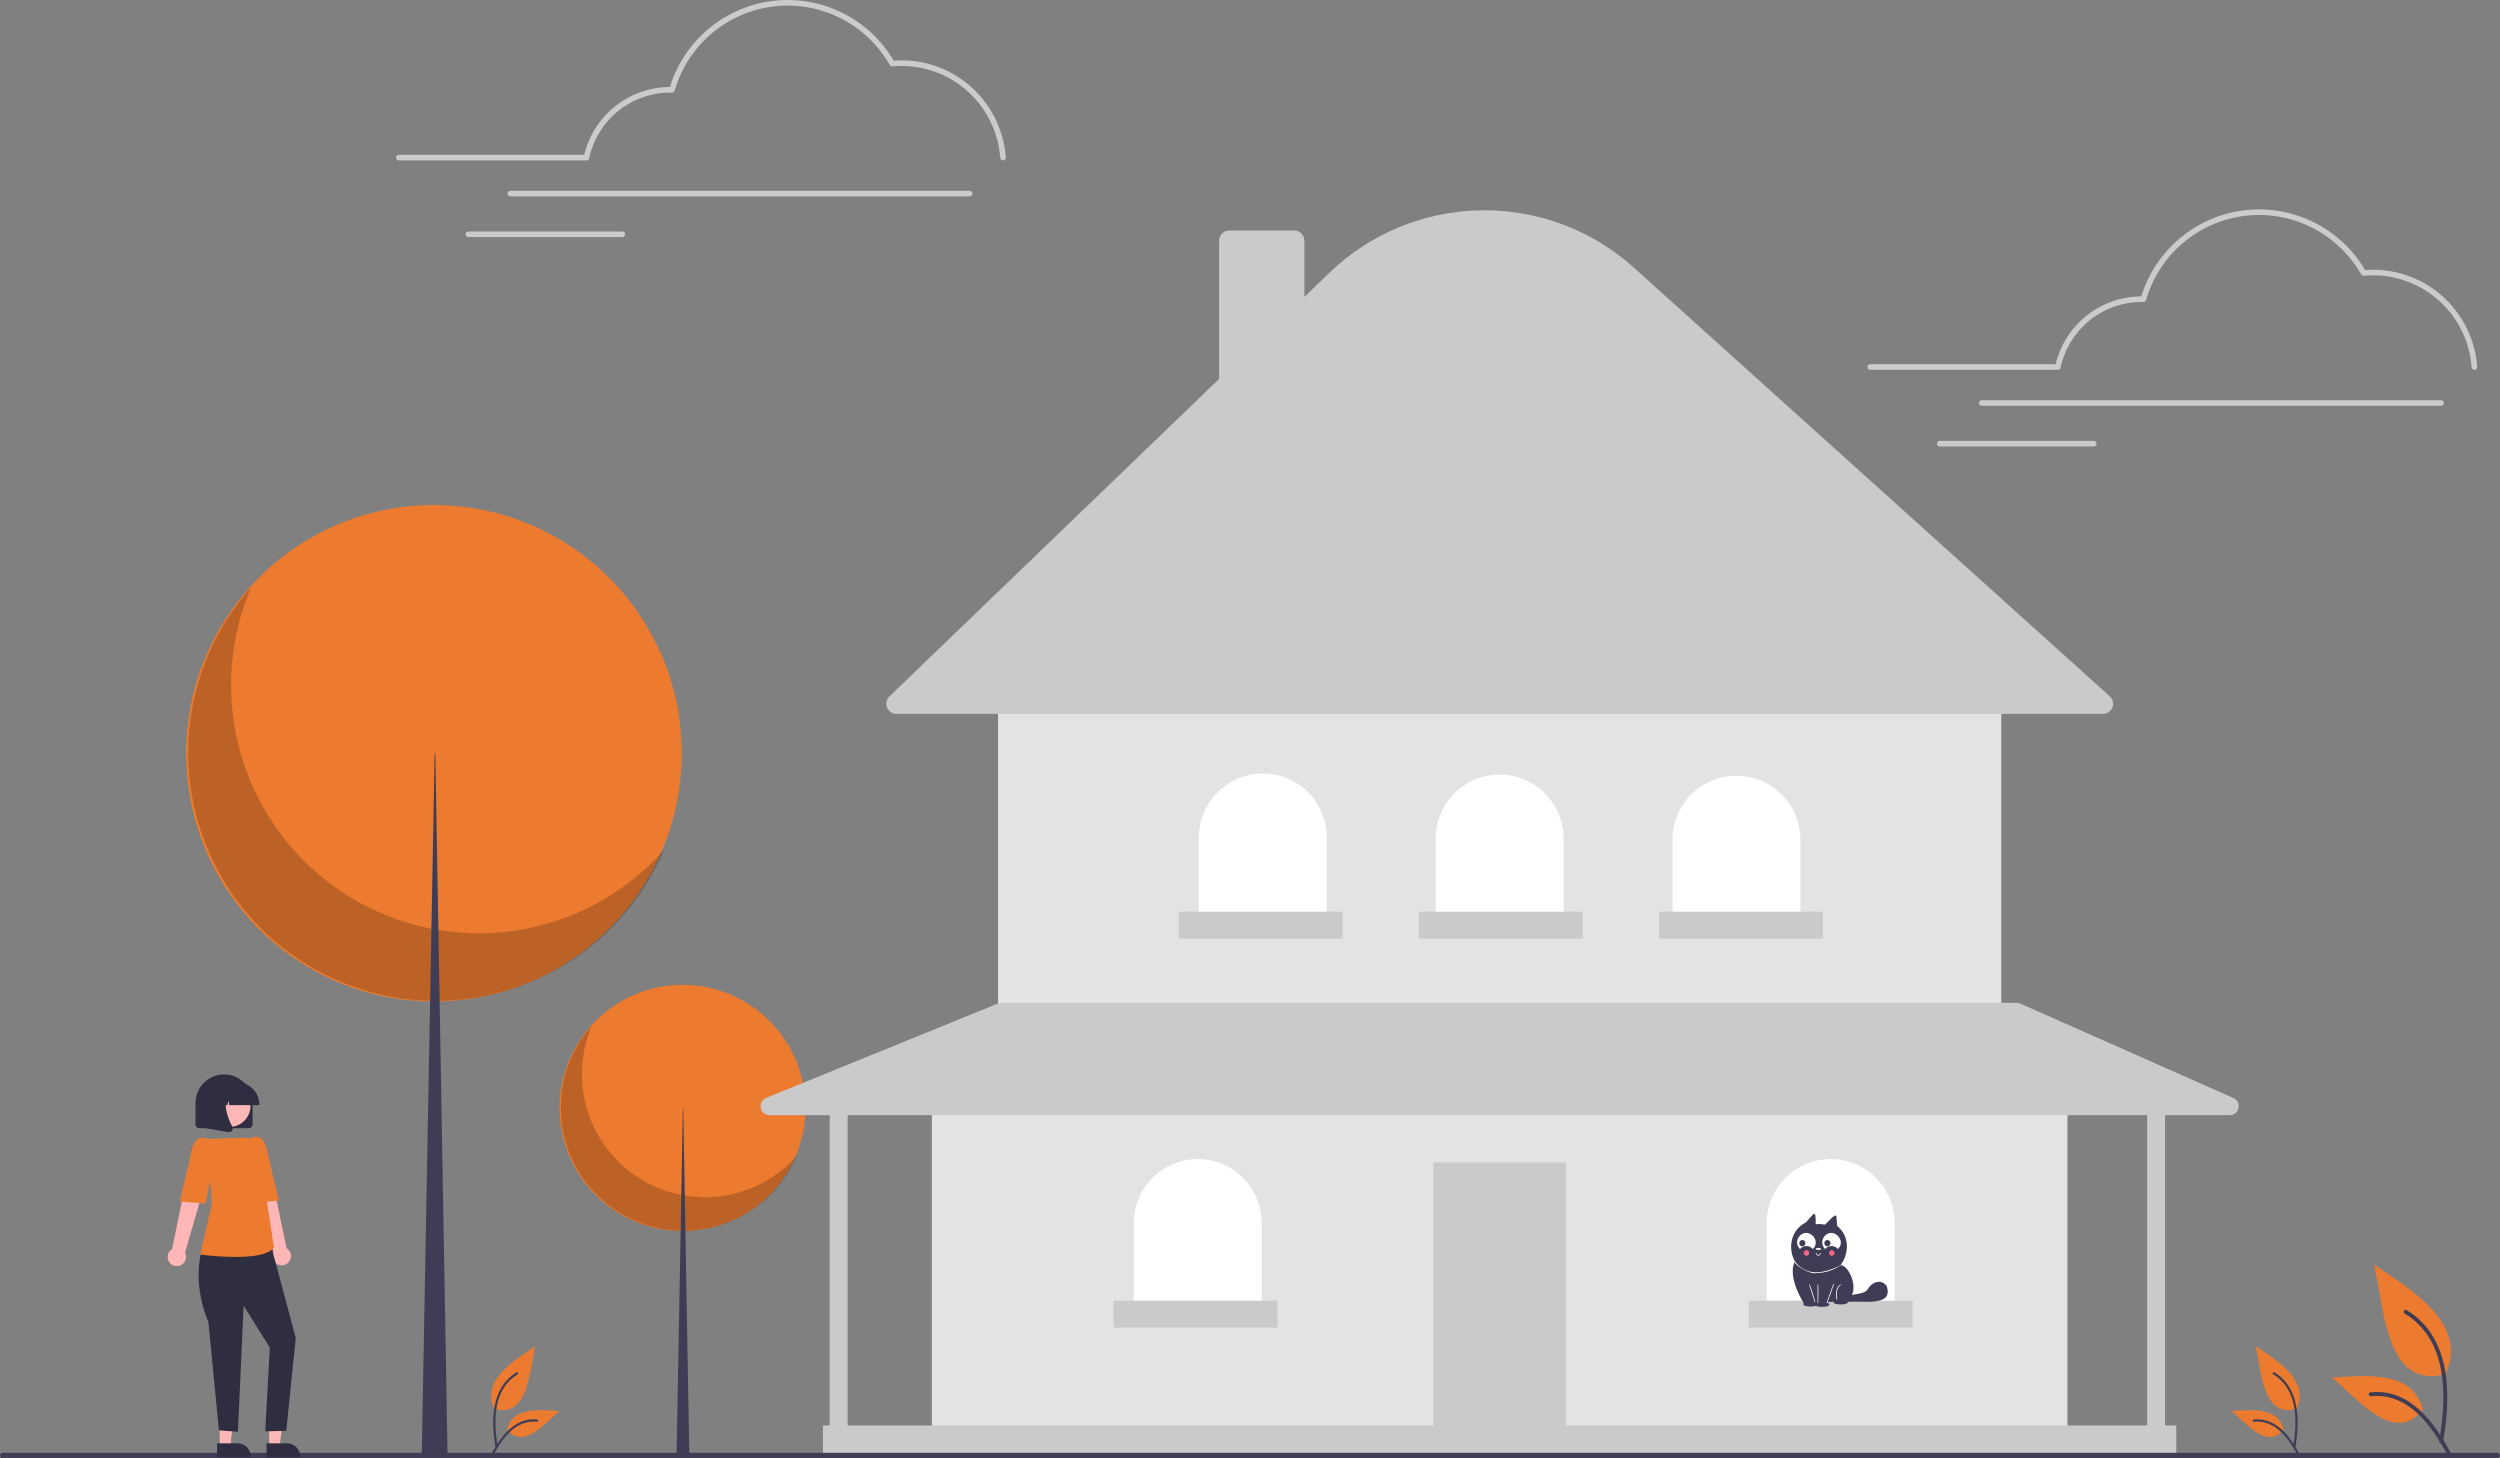 <svg width="240" height="140" viewBox="0 0 240 140" fill="none" xmlns="http://www.w3.org/2000/svg">
<rect x="0" y="0" width="240" height="140" fill="#808080" stroke="none"/>
<g clip-path="url(#clip0_2302:2382)">
<path d="M65.528 118.18C72.043 118.18 77.325 112.889 77.325 106.362C77.325 99.835 72.043 94.544 65.528 94.544C59.012 94.544 53.73 99.835 53.73 106.362C53.73 112.889 59.012 118.18 65.528 118.18Z" fill="#EC7B2F"/>
<path opacity="0.2" d="M56.818 98.468C55.717 101.047 55.568 103.934 56.396 106.612C57.225 109.291 58.977 111.587 61.34 113.091C63.703 114.594 66.523 115.207 69.296 114.82C72.068 114.432 74.613 113.07 76.475 110.976C75.803 112.552 74.797 113.962 73.527 115.109C72.256 116.256 70.752 117.113 69.119 117.62C67.485 118.127 65.761 118.273 64.066 118.046C62.37 117.819 60.744 117.226 59.301 116.308C57.857 115.389 56.63 114.167 55.705 112.726C54.779 111.285 54.177 109.66 53.941 107.963C53.705 106.266 53.84 104.538 54.337 102.899C54.833 101.259 55.68 99.748 56.818 98.468Z" fill="black"/>
<path d="M65.561 106.362H65.594L66.177 139.868H64.945L65.561 106.362Z" fill="#3F3D56"/>
<path d="M41.66 96.141C54.797 96.141 65.446 85.473 65.446 72.314C65.446 59.154 54.797 48.486 41.66 48.486C28.524 48.486 17.875 59.154 17.875 72.314C17.875 85.473 28.524 96.141 41.66 96.141Z" fill="#EC7B2F"/>
<path opacity="0.2" d="M24.097 56.399C21.879 61.598 21.578 67.418 23.248 72.819C24.919 78.219 28.452 82.849 33.216 85.881C37.98 88.912 43.666 90.148 49.256 89.367C54.846 88.586 59.976 85.839 63.731 81.617C62.376 84.793 60.347 87.637 57.786 89.95C55.225 92.263 52.193 93.99 48.899 95.013C45.605 96.035 42.129 96.328 38.711 95.871C35.293 95.414 32.015 94.218 29.104 92.366C26.193 90.514 23.719 88.05 21.853 85.145C19.988 82.24 18.774 78.963 18.298 75.542C17.822 72.121 18.094 68.637 19.095 65.332C20.097 62.026 21.803 58.978 24.097 56.399Z" fill="black"/>
<path d="M41.726 72.314H41.791L42.968 139.868H40.484L41.726 72.314Z" fill="#3F3D56"/>
<path d="M198.479 104.902H89.457V137.278H198.479V104.902Z" fill="#E3E3E3"/>
<path d="M150.321 111.593H137.609V137.278H150.321V111.593Z" fill="#CACACA"/>
<path d="M192.123 66.699H95.812V96.484H192.123V66.699Z" fill="#E3E3E3"/>
<path d="M201.886 68.534H86.048C85.854 68.534 85.665 68.476 85.505 68.367C85.345 68.259 85.221 68.105 85.148 67.925C85.076 67.746 85.059 67.548 85.1 67.359C85.14 67.169 85.236 66.996 85.376 66.862L117.035 36.378V23.1C117.035 22.843 117.137 22.596 117.319 22.413C117.501 22.231 117.747 22.129 118.004 22.129H124.252C124.509 22.129 124.756 22.231 124.938 22.413C125.119 22.596 125.222 22.843 125.222 23.1V28.495L127.613 26.192C131.526 22.424 136.718 20.279 142.145 20.189C147.572 20.099 152.831 22.069 156.867 25.705L202.534 66.84C202.68 66.972 202.783 67.144 202.829 67.335C202.875 67.526 202.862 67.727 202.791 67.91C202.721 68.094 202.597 68.251 202.435 68.363C202.274 68.474 202.082 68.534 201.886 68.534V68.534Z" fill="#CACACA"/>
<path d="M121.234 74.253C122.041 74.253 122.839 74.412 123.584 74.722C124.329 75.031 125.006 75.484 125.576 76.055C126.147 76.626 126.599 77.304 126.907 78.051C127.216 78.797 127.375 79.597 127.375 80.405V88.714H115.094V80.405C115.094 78.773 115.741 77.209 116.892 76.055C118.044 74.901 119.606 74.253 121.234 74.253Z" fill="white"/>
<path d="M143.965 74.361C144.771 74.361 145.57 74.52 146.315 74.829C147.06 75.139 147.737 75.592 148.307 76.163C148.877 76.734 149.329 77.412 149.638 78.159C149.947 78.905 150.105 79.705 150.105 80.513V88.822H137.824V80.513C137.824 79.705 137.983 78.905 138.292 78.159C138.6 77.412 139.053 76.734 139.623 76.163C140.193 75.592 140.87 75.139 141.615 74.829C142.36 74.52 143.158 74.361 143.965 74.361Z" fill="white"/>
<path d="M166.695 74.469C167.502 74.469 168.3 74.628 169.045 74.937C169.79 75.246 170.467 75.7 171.037 76.271C171.608 76.842 172.06 77.52 172.368 78.266C172.677 79.013 172.836 79.813 172.836 80.621V88.93H160.555V80.621C160.555 79.813 160.714 79.013 161.022 78.266C161.331 77.52 161.783 76.842 162.353 76.271C162.923 75.7 163.6 75.246 164.345 74.937C165.09 74.628 165.889 74.469 166.695 74.469Z" fill="white"/>
<path d="M175.746 111.269C177.375 111.269 178.937 111.917 180.088 113.071C181.24 114.225 181.887 115.789 181.887 117.421V125.73H169.605V117.421C169.605 115.789 170.252 114.225 171.404 113.071C172.556 111.917 174.117 111.269 175.746 111.269Z" fill="white"/>
<path d="M114.984 111.269C116.613 111.269 118.175 111.917 119.326 113.071C120.478 114.225 121.125 115.789 121.125 117.421V125.73H108.844V117.421C108.844 116.613 109.003 115.813 109.311 115.067C109.62 114.32 110.072 113.642 110.642 113.071C111.212 112.5 111.889 112.047 112.634 111.738C113.379 111.429 114.178 111.269 114.984 111.269Z" fill="white"/>
<path d="M214.403 105.408L193.951 96.343C193.841 96.294 193.723 96.269 193.603 96.269H96.135C96.024 96.269 95.913 96.29 95.81 96.332L73.549 105.397C73.364 105.473 73.211 105.61 73.115 105.786C73.02 105.963 72.989 106.166 73.028 106.363C73.066 106.559 73.171 106.736 73.326 106.864C73.48 106.991 73.674 107.061 73.874 107.061H79.649V136.846H79.003V139.868H208.925V136.846H207.847V107.061H214.054C214.251 107.061 214.443 106.993 214.597 106.868C214.75 106.743 214.856 106.569 214.897 106.376C214.938 106.182 214.911 105.98 214.821 105.804C214.731 105.628 214.583 105.488 214.403 105.408ZM206.124 136.846H81.373V107.061H206.124V136.846Z" fill="#CACACA"/>
<path d="M128.885 87.527H113.156V90.117H128.885V87.527Z" fill="#CACACA"/>
<path d="M151.939 87.527H136.211V90.117H151.939V87.527Z" fill="#CACACA"/>
<path d="M174.99 87.527H159.262V90.117H174.99V87.527Z" fill="#CACACA"/>
<path d="M183.611 124.867H167.883V127.457H183.611V124.867Z" fill="#CACACA"/>
<path d="M122.635 124.867H106.906V127.457H122.635V124.867Z" fill="#CACACA"/>
<path d="M239.736 140H0.264C0.194 140 0.127 139.972 0.077 139.923C0.028 139.873 0 139.806 0 139.736C0 139.665 0.028 139.598 0.077 139.549C0.127 139.499 0.194 139.471 0.264 139.471H239.736C239.806 139.471 239.873 139.499 239.923 139.549C239.972 139.598 240 139.665 240 139.736C240 139.806 239.972 139.873 239.923 139.923C239.873 139.972 239.806 140 239.736 140Z" fill="#3F3D56"/>
<path d="M176.368 117.693L176.293 116.763C176.197 116.398 175.287 117.543 175.179 117.568C174.892 117.507 174.597 117.494 174.305 117.528C174.344 115.86 174.088 116.617 173.344 117.369C170.947 118.586 171.826 122.431 174.555 122.451C177.044 122.596 178.282 119.208 176.368 117.693Z" fill="#3F3D56"/>
<path d="M176.704 121.465C177.696 121.449 178.945 124.938 176.593 124.956C175.376 124.965 173.221 125.203 173.221 125.203C173.221 125.203 171.547 122.685 172.293 121.119L176.704 121.465Z" fill="#3F3D56"/>
<path d="M174.52 123.308V125.116H175.363L176.032 123.275" fill="#3F3D56"/>
<path d="M175.366 125.149C175.349 125.13 174.454 125.19 174.489 125.116L174.489 123.308C174.639 123.066 174.519 125.106 174.555 125.083H175.343C175.382 125.06 175.964 123.209 176.046 123.244C176.05 123.246 176.054 123.248 176.057 123.251C176.061 123.254 176.063 123.257 176.065 123.261C176.067 123.265 176.068 123.27 176.068 123.274C176.068 123.278 176.068 123.283 176.066 123.287C176.035 123.309 175.429 125.16 175.366 125.149Z" fill="white"/>
<path d="M177.397 125.005C177.421 125.302 175.992 125.302 176.016 125.005C175.992 124.708 177.421 124.708 177.397 125.005Z" fill="#3F3D56"/>
<path d="M176.364 124.808C176.282 124.828 176.003 123.456 176.851 123.262C176.026 123.703 176.451 124.721 176.364 124.808Z" fill="white"/>
<path d="M177.535 124.506C177.53 124.5 177.527 124.493 177.523 124.486L177.414 124.49L177.535 124.506Z" fill="#3F3D56"/>
<path d="M181.119 123.462C180.633 122.738 179.694 123.067 179.327 123.729C178.891 124.528 177.03 123.934 177.262 125.007C178.425 124.761 181.864 125.602 181.119 123.462Z" fill="#3F3D56"/>
<path d="M174.411 122.213C173.648 122.362 172.302 121.415 172.266 121.136C172.262 121.128 172.261 121.119 172.263 121.111C172.265 121.103 172.27 121.096 172.277 121.091C172.285 121.087 172.293 121.085 172.302 121.087C172.31 121.089 172.317 121.094 172.322 121.101C172.582 121.471 172.939 121.76 173.354 121.937C173.998 122.263 175.173 122.27 176.733 121.448C176.052 121.929 175.244 122.195 174.411 122.213Z" fill="white"/>
<path d="M174.551 120.54C174.379 120.594 174.229 120.177 174.387 120.31C174.387 120.353 174.404 120.395 174.435 120.426C174.466 120.457 174.508 120.475 174.551 120.475C174.692 120.488 174.685 120.335 174.749 120.277C174.858 120.365 174.67 120.557 174.551 120.54Z" fill="white"/>
<path d="M174.239 125.011C174.174 125.02 173.712 123.36 173.681 123.335C173.679 123.326 173.679 123.317 173.683 123.31C173.687 123.302 173.694 123.296 173.703 123.293C173.789 123.259 174.231 124.946 174.27 124.968C174.272 124.973 174.272 124.978 174.271 124.983C174.27 124.988 174.268 124.993 174.265 124.997C174.262 125.001 174.258 125.005 174.254 125.007C174.249 125.009 174.244 125.011 174.239 125.011Z" fill="white"/>
<path d="M175.62 125.236C175.644 125.533 174.215 125.533 174.239 125.236C174.215 124.939 175.644 124.939 175.62 125.236Z" fill="#3F3D56"/>
<path d="M174.503 125.203C174.527 125.5 173.098 125.5 173.121 125.203C173.098 124.906 174.527 124.906 174.503 125.203Z" fill="#3F3D56"/>
<path d="M174.831 119.898C174.839 120.029 174.296 120.029 174.305 119.898C174.296 119.767 174.84 119.767 174.831 119.898Z" fill="white"/>
<path d="M172.799 119.905C172.875 119.816 172.969 119.743 173.075 119.694C173.182 119.644 173.298 119.618 173.415 119.618C173.532 119.618 173.648 119.644 173.754 119.694C173.861 119.743 173.955 119.816 174.031 119.905C174.879 119.117 173.624 117.801 172.799 118.613C172.712 118.697 172.643 118.797 172.595 118.908C172.548 119.019 172.523 119.139 172.523 119.259C172.523 119.38 172.548 119.5 172.595 119.611C172.643 119.722 172.712 119.822 172.799 119.905Z" fill="white"/>
<path d="M175.209 119.905C175.285 119.816 175.379 119.743 175.485 119.694C175.592 119.644 175.708 119.618 175.825 119.618C175.942 119.618 176.058 119.644 176.165 119.694C176.271 119.743 176.365 119.816 176.441 119.905C177.289 119.117 176.034 117.801 175.209 118.613C175.122 118.697 175.053 118.797 175.005 118.908C174.958 119.019 174.934 119.139 174.934 119.259C174.934 119.38 174.958 119.5 175.005 119.611C175.053 119.722 175.122 119.822 175.209 119.905Z" fill="white"/>
<path d="M173.025 119.039C173.105 119.041 173.181 119.074 173.237 119.132C173.292 119.189 173.324 119.266 173.324 119.346C173.324 119.426 173.292 119.503 173.237 119.561C173.181 119.618 173.105 119.651 173.025 119.653C172.945 119.651 172.869 119.618 172.814 119.561C172.758 119.503 172.727 119.426 172.727 119.346C172.727 119.266 172.758 119.189 172.814 119.132C172.869 119.074 172.945 119.041 173.025 119.039Z" fill="#3F3D56"/>
<path d="M175.431 119.039C175.511 119.041 175.587 119.074 175.643 119.132C175.699 119.189 175.73 119.266 175.73 119.346C175.73 119.426 175.699 119.503 175.643 119.561C175.587 119.618 175.511 119.651 175.431 119.653C175.351 119.651 175.275 119.618 175.22 119.561C175.164 119.503 175.133 119.426 175.133 119.346C175.133 119.266 175.164 119.189 175.22 119.132C175.276 119.074 175.351 119.041 175.431 119.039Z" fill="#3F3D56"/>
<path d="M175.851 120.017C175.921 120.019 175.988 120.048 176.037 120.099C176.086 120.149 176.113 120.216 176.113 120.286C176.113 120.357 176.086 120.424 176.037 120.474C175.988 120.525 175.921 120.554 175.851 120.556C175.781 120.554 175.715 120.525 175.666 120.474C175.617 120.424 175.59 120.357 175.59 120.286C175.59 120.216 175.617 120.149 175.666 120.099C175.715 120.048 175.781 120.019 175.851 120.017Z" fill="#FF6584"/>
<path d="M173.422 120.017C173.492 120.019 173.558 120.048 173.607 120.099C173.656 120.149 173.683 120.216 173.683 120.286C173.683 120.357 173.656 120.424 173.607 120.474C173.558 120.525 173.492 120.554 173.422 120.556C173.352 120.554 173.285 120.525 173.236 120.474C173.187 120.424 173.16 120.357 173.16 120.286C173.16 120.216 173.187 120.149 173.236 120.099C173.285 120.048 173.352 120.019 173.422 120.017Z" fill="#FF6584"/>
<path d="M96.29 15.401C96.222 15.401 96.157 15.375 96.107 15.328C96.057 15.282 96.027 15.218 96.022 15.15C95.846 12.757 94.775 10.519 93.023 8.884C91.27 7.248 88.966 6.336 86.571 6.33C86.284 6.33 85.983 6.344 85.676 6.373C85.624 6.378 85.573 6.368 85.527 6.344C85.481 6.32 85.443 6.284 85.418 6.239C84.317 4.31 82.674 2.748 80.694 1.748C78.713 0.749 76.482 0.355 74.28 0.618C72.078 0.88 70.001 1.787 68.31 3.224C66.618 4.661 65.387 6.565 64.769 8.699C64.753 8.756 64.718 8.806 64.67 8.841C64.622 8.876 64.564 8.895 64.505 8.893L64.433 8.891C64.396 8.89 64.359 8.888 64.322 8.888C62.505 8.894 60.745 9.522 59.333 10.668C57.922 11.813 56.944 13.408 56.562 15.187C56.549 15.247 56.516 15.302 56.468 15.341C56.42 15.379 56.36 15.401 56.298 15.401H38.285C38.25 15.401 38.215 15.394 38.182 15.38C38.15 15.367 38.12 15.347 38.095 15.322C38.07 15.297 38.05 15.267 38.036 15.235C38.023 15.202 38.016 15.167 38.016 15.131C38.016 15.096 38.023 15.061 38.036 15.028C38.05 14.995 38.07 14.966 38.095 14.941C38.12 14.916 38.15 14.896 38.182 14.882C38.215 14.869 38.25 14.862 38.285 14.862H56.083C56.531 13.011 57.585 11.365 59.077 10.184C60.568 9.004 62.411 8.358 64.312 8.35C64.989 6.157 66.287 4.208 68.048 2.74C69.809 1.273 71.958 0.349 74.234 0.081C76.509 -0.187 78.813 0.213 80.866 1.232C82.919 2.252 84.632 3.846 85.797 5.822C86.062 5.801 86.321 5.791 86.571 5.791C89.102 5.798 91.537 6.762 93.389 8.49C95.241 10.219 96.373 12.584 96.559 15.113C96.561 15.148 96.557 15.183 96.545 15.217C96.534 15.25 96.516 15.281 96.493 15.308C96.47 15.335 96.442 15.357 96.41 15.372C96.379 15.388 96.344 15.398 96.309 15.4C96.303 15.4 96.296 15.401 96.29 15.401Z" fill="#CBCBCB"/>
<path d="M93.087 18.854H48.992C48.92 18.854 48.852 18.826 48.801 18.775C48.751 18.725 48.723 18.656 48.723 18.585C48.723 18.513 48.751 18.445 48.801 18.394C48.852 18.344 48.92 18.315 48.992 18.315H93.087C93.158 18.315 93.226 18.344 93.277 18.394C93.327 18.445 93.356 18.513 93.356 18.585C93.356 18.656 93.327 18.725 93.277 18.775C93.226 18.826 93.158 18.854 93.087 18.854Z" fill="#CBCBCB"/>
<path d="M59.748 22.76H44.96C44.889 22.76 44.821 22.731 44.77 22.681C44.72 22.63 44.691 22.562 44.691 22.49C44.691 22.419 44.72 22.35 44.77 22.3C44.821 22.249 44.889 22.221 44.96 22.221H59.748C59.82 22.221 59.888 22.249 59.938 22.3C59.989 22.35 60.017 22.419 60.017 22.49C60.017 22.562 59.989 22.63 59.938 22.681C59.888 22.731 59.82 22.76 59.748 22.76Z" fill="#CBCBCB"/>
<path d="M237.544 35.502C237.476 35.502 237.411 35.476 237.361 35.429C237.311 35.383 237.281 35.319 237.276 35.251C237.1 32.859 236.029 30.62 234.277 28.985C232.524 27.349 230.22 26.437 227.825 26.431C227.538 26.431 227.237 26.445 226.93 26.474C226.878 26.479 226.827 26.469 226.781 26.445C226.735 26.421 226.697 26.385 226.671 26.34C225.571 24.411 223.928 22.849 221.948 21.849C219.967 20.85 217.736 20.457 215.534 20.719C213.332 20.981 211.255 21.888 209.564 23.325C207.872 24.762 206.641 26.666 206.023 28.8C206.007 28.857 205.972 28.907 205.924 28.942C205.876 28.978 205.818 28.996 205.759 28.994L205.687 28.992C205.65 28.991 205.613 28.99 205.575 28.99C203.759 28.995 201.999 29.623 200.587 30.769C199.176 31.914 198.198 33.509 197.815 35.288C197.803 35.349 197.77 35.403 197.722 35.442C197.674 35.481 197.614 35.502 197.552 35.502H179.539C179.504 35.502 179.469 35.495 179.436 35.482C179.403 35.468 179.374 35.448 179.349 35.423C179.324 35.398 179.304 35.368 179.29 35.336C179.277 35.303 179.27 35.268 179.27 35.233C179.27 35.197 179.277 35.162 179.29 35.129C179.304 35.096 179.324 35.067 179.349 35.042C179.374 35.017 179.403 34.997 179.436 34.983C179.469 34.97 179.504 34.963 179.539 34.963H197.337C197.785 33.113 198.839 31.466 200.331 30.285C201.822 29.105 203.665 28.459 205.566 28.451C206.243 26.258 207.541 24.309 209.302 22.842C211.063 21.374 213.212 20.45 215.488 20.182C217.763 19.914 220.067 20.314 222.12 21.334C224.173 22.353 225.886 23.947 227.051 25.923C227.316 25.902 227.575 25.892 227.825 25.892C230.356 25.899 232.791 26.863 234.643 28.591C236.495 30.32 237.627 32.685 237.813 35.214C237.815 35.249 237.81 35.284 237.799 35.318C237.788 35.352 237.77 35.383 237.747 35.409C237.724 35.436 237.696 35.458 237.664 35.474C237.633 35.489 237.598 35.499 237.563 35.501C237.557 35.502 237.55 35.502 237.544 35.502Z" fill="#CBCBCB"/>
<path d="M234.341 38.955H190.245C190.174 38.955 190.106 38.927 190.055 38.877C190.005 38.826 189.977 38.758 189.977 38.686C189.977 38.615 190.005 38.546 190.055 38.496C190.106 38.445 190.174 38.417 190.245 38.417H234.341C234.412 38.417 234.48 38.445 234.531 38.496C234.581 38.546 234.61 38.615 234.61 38.686C234.61 38.758 234.581 38.826 234.531 38.877C234.48 38.927 234.412 38.955 234.341 38.955Z" fill="#CBCBCB"/>
<path d="M201.002 42.861H186.214C186.143 42.861 186.074 42.833 186.024 42.782C185.974 42.731 185.945 42.663 185.945 42.592C185.945 42.52 185.974 42.452 186.024 42.401C186.074 42.35 186.143 42.322 186.214 42.322H201.002C201.074 42.322 201.142 42.35 201.192 42.401C201.243 42.452 201.271 42.52 201.271 42.592C201.271 42.663 201.243 42.731 201.192 42.782C201.142 42.833 201.074 42.861 201.002 42.861Z" fill="#CBCBCB"/>
<path d="M47.394 135.247C50.801 136.227 50.842 131.403 51.384 129.232C49.458 130.546 46.21 132.419 47.406 135.188" fill="#EC7B2F"/>
<path d="M47.581 138.99C47.133 136.454 47.105 133.242 49.589 131.743C49.708 131.668 49.817 131.856 49.699 131.931C47.3 133.384 47.372 136.487 47.791 138.932C47.797 138.96 47.793 138.989 47.779 139.013C47.764 139.037 47.741 139.055 47.714 139.063C47.687 139.07 47.657 139.067 47.633 139.053C47.608 139.04 47.589 139.017 47.581 138.99L47.581 138.99Z" fill="#3F3D56"/>
<path d="M48.684 137.196C50.243 139.293 52.415 136.485 53.699 135.456C51.986 135.365 49.25 135.011 48.717 137.167" fill="#EC7B2F"/>
<path d="M47.147 139.633C48.029 137.942 49.436 136.031 51.582 136.272C51.722 136.284 51.687 136.499 51.548 136.487C49.509 136.276 48.183 138.112 47.346 139.722C47.278 139.843 47.078 139.755 47.147 139.633Z" fill="#3F3D56"/>
<path d="M220.533 135.247C217.126 136.227 217.085 131.403 216.543 129.232C218.469 130.546 221.717 132.419 220.521 135.188" fill="#EC7B2F"/>
<path d="M220.345 138.99C220.792 136.454 220.821 133.242 218.336 131.743C218.218 131.668 218.108 131.856 218.227 131.931C220.625 133.384 220.554 136.487 220.135 138.932C220.128 138.96 220.133 138.989 220.147 139.013C220.161 139.037 220.185 139.055 220.212 139.063C220.239 139.07 220.268 139.067 220.293 139.053C220.318 139.04 220.336 139.017 220.345 138.99L220.345 138.99Z" fill="#3F3D56"/>
<path d="M219.242 137.196C217.682 139.293 215.511 136.485 214.227 135.456C215.939 135.365 218.676 135.011 219.208 137.167" fill="#EC7B2F"/>
<path d="M220.778 139.633C219.896 137.942 218.489 136.031 216.343 136.272C216.203 136.284 216.238 136.499 216.377 136.487C218.416 136.276 219.742 138.112 220.579 139.722C220.647 139.843 220.847 139.755 220.778 139.633Z" fill="#3F3D56"/>
<path d="M234.862 131.879C228.922 133.587 228.851 125.177 227.906 121.393C231.264 123.683 236.925 126.949 234.84 131.776" fill="#EC7B2F"/>
<path d="M234.535 138.403C235.315 133.982 235.364 128.383 231.034 125.769C230.827 125.639 230.636 125.967 230.843 126.098C235.024 128.631 234.899 134.04 234.169 138.302C234.157 138.35 234.165 138.4 234.19 138.443C234.215 138.485 234.256 138.516 234.303 138.529C234.351 138.543 234.401 138.537 234.444 138.513C234.488 138.489 234.52 138.45 234.535 138.403L234.535 138.403Z" fill="#3F3D56"/>
<path d="M232.609 135.275C229.891 138.931 226.106 134.036 223.867 132.242C226.853 132.083 231.623 131.467 232.551 135.225" fill="#EC7B2F"/>
<path d="M235.288 139.524C233.752 136.577 231.298 133.245 227.557 133.665C227.314 133.686 227.375 134.061 227.617 134.041C231.171 133.672 233.483 136.874 234.942 139.679C235.061 139.89 235.409 139.737 235.288 139.524Z" fill="#3F3D56"/>
<path d="M21.094 138.889H22.097L22.574 135.012H21.094V138.889Z" fill="#FFB6B6"/>
<path d="M20.84 138.561L22.816 138.561H22.816C23.15 138.561 23.47 138.694 23.706 138.93C23.942 139.167 24.075 139.488 24.075 139.822V139.863L20.84 139.863L20.84 138.561Z" fill="#2F2E41"/>
<path d="M25.84 138.889H26.843L27.321 135.012H25.84L25.84 138.889Z" fill="#FFB6B6"/>
<path d="M25.586 138.561L27.562 138.561H27.562C27.896 138.561 28.216 138.694 28.452 138.93C28.689 139.167 28.821 139.488 28.821 139.822V139.863L25.586 139.863L25.586 138.561Z" fill="#2F2E41"/>
<path d="M27.715 121.165C27.8 121.069 27.862 120.954 27.898 120.831C27.934 120.707 27.943 120.577 27.923 120.45C27.904 120.323 27.856 120.201 27.785 120.094C27.713 119.987 27.619 119.897 27.509 119.831L25.877 111.977L24.098 112.68L26.262 120.178C26.163 120.371 26.137 120.593 26.19 120.803C26.244 121.013 26.372 121.196 26.551 121.318C26.73 121.44 26.947 121.491 27.162 121.463C27.376 121.435 27.573 121.329 27.715 121.165H27.715Z" fill="#FFB6B6"/>
<path d="M20.017 119.653L19.277 120.405C19.277 120.405 18.485 123.316 20.002 126.905L21.017 137.313L22.842 137.451L23.387 125.342L25.902 129.362L25.463 137.408L27.481 137.361L28.394 128.445L25.902 119.142L20.017 119.653Z" fill="#2F2E41"/>
<path d="M22.606 120.666C21.492 120.658 20.38 120.585 19.275 120.446L19.23 120.44L20.333 115.587L19.953 109.344L23.537 109.221C23.861 109.21 24.178 109.318 24.428 109.526C24.677 109.735 24.841 110.028 24.887 110.35L25.621 115.331L26.299 119.75L26.29 119.763C25.803 120.479 24.173 120.666 22.606 120.666Z" fill="#EC7B2F"/>
<path d="M23.211 110.254L23.939 109.34C23.939 109.34 25.215 108.465 25.619 110.339C26.023 112.213 26.774 115.255 26.774 115.255L24.278 115.457L23.211 110.254Z" fill="#EC7B2F"/>
<path d="M16.308 121.247C16.224 121.15 16.161 121.036 16.125 120.913C16.089 120.789 16.081 120.659 16.1 120.532C16.12 120.405 16.167 120.283 16.238 120.176C16.31 120.069 16.404 119.979 16.514 119.912L18.147 112.059L19.926 112.761L17.761 120.26C17.861 120.453 17.886 120.675 17.833 120.885C17.78 121.095 17.652 121.278 17.473 121.4C17.293 121.522 17.076 121.573 16.861 121.545C16.647 121.517 16.45 121.411 16.308 121.247Z" fill="#FFB6B6"/>
<path d="M20.813 110.336L20.085 109.421C20.085 109.421 18.808 108.547 18.405 110.421C18.001 112.295 17.25 115.337 17.25 115.337L19.746 115.539L20.813 110.336Z" fill="#EC7B2F"/>
<path d="M23.884 108.308H19.138C19.04 108.308 18.947 108.269 18.878 108.2C18.808 108.131 18.77 108.037 18.77 107.939V105.89C18.77 105.161 19.058 104.463 19.573 103.948C20.087 103.433 20.784 103.143 21.511 103.143C22.238 103.143 22.936 103.433 23.45 103.948C23.964 104.463 24.253 105.161 24.253 105.89V107.939C24.253 108.037 24.214 108.131 24.145 108.2C24.076 108.269 23.982 108.308 23.884 108.308Z" fill="#2F2E41"/>
<path d="M22.034 108.185C23.144 108.185 24.044 107.283 24.044 106.171C24.044 105.059 23.144 104.158 22.034 104.158C20.923 104.158 20.023 105.059 20.023 106.171C20.023 107.283 20.923 108.185 22.034 108.185Z" fill="#FFB6B6"/>
<path d="M24.899 106.095H21.997L21.967 105.677L21.818 106.095H21.371L21.312 105.267L21.017 106.095H20.152V106.054C20.153 105.478 20.382 104.925 20.788 104.518C21.195 104.111 21.746 103.882 22.321 103.881H22.73C23.305 103.882 23.857 104.111 24.263 104.518C24.67 104.925 24.898 105.478 24.899 106.054V106.095Z" fill="#2F2E41"/>
<path d="M21.972 108.691C21.95 108.691 21.928 108.689 21.907 108.685L19.781 108.309V104.791H22.121L22.063 104.858C21.257 105.8 21.864 107.327 22.298 108.153C22.33 108.213 22.344 108.282 22.339 108.35C22.334 108.418 22.31 108.484 22.269 108.539C22.235 108.586 22.19 108.624 22.139 108.651C22.087 108.677 22.03 108.691 21.972 108.691Z" fill="#2F2E41"/>
</g>
<defs>
<clipPath id="clip0_2302:2382">
<rect width="240" height="140" fill="white"/>
</clipPath>
</defs>
</svg>
